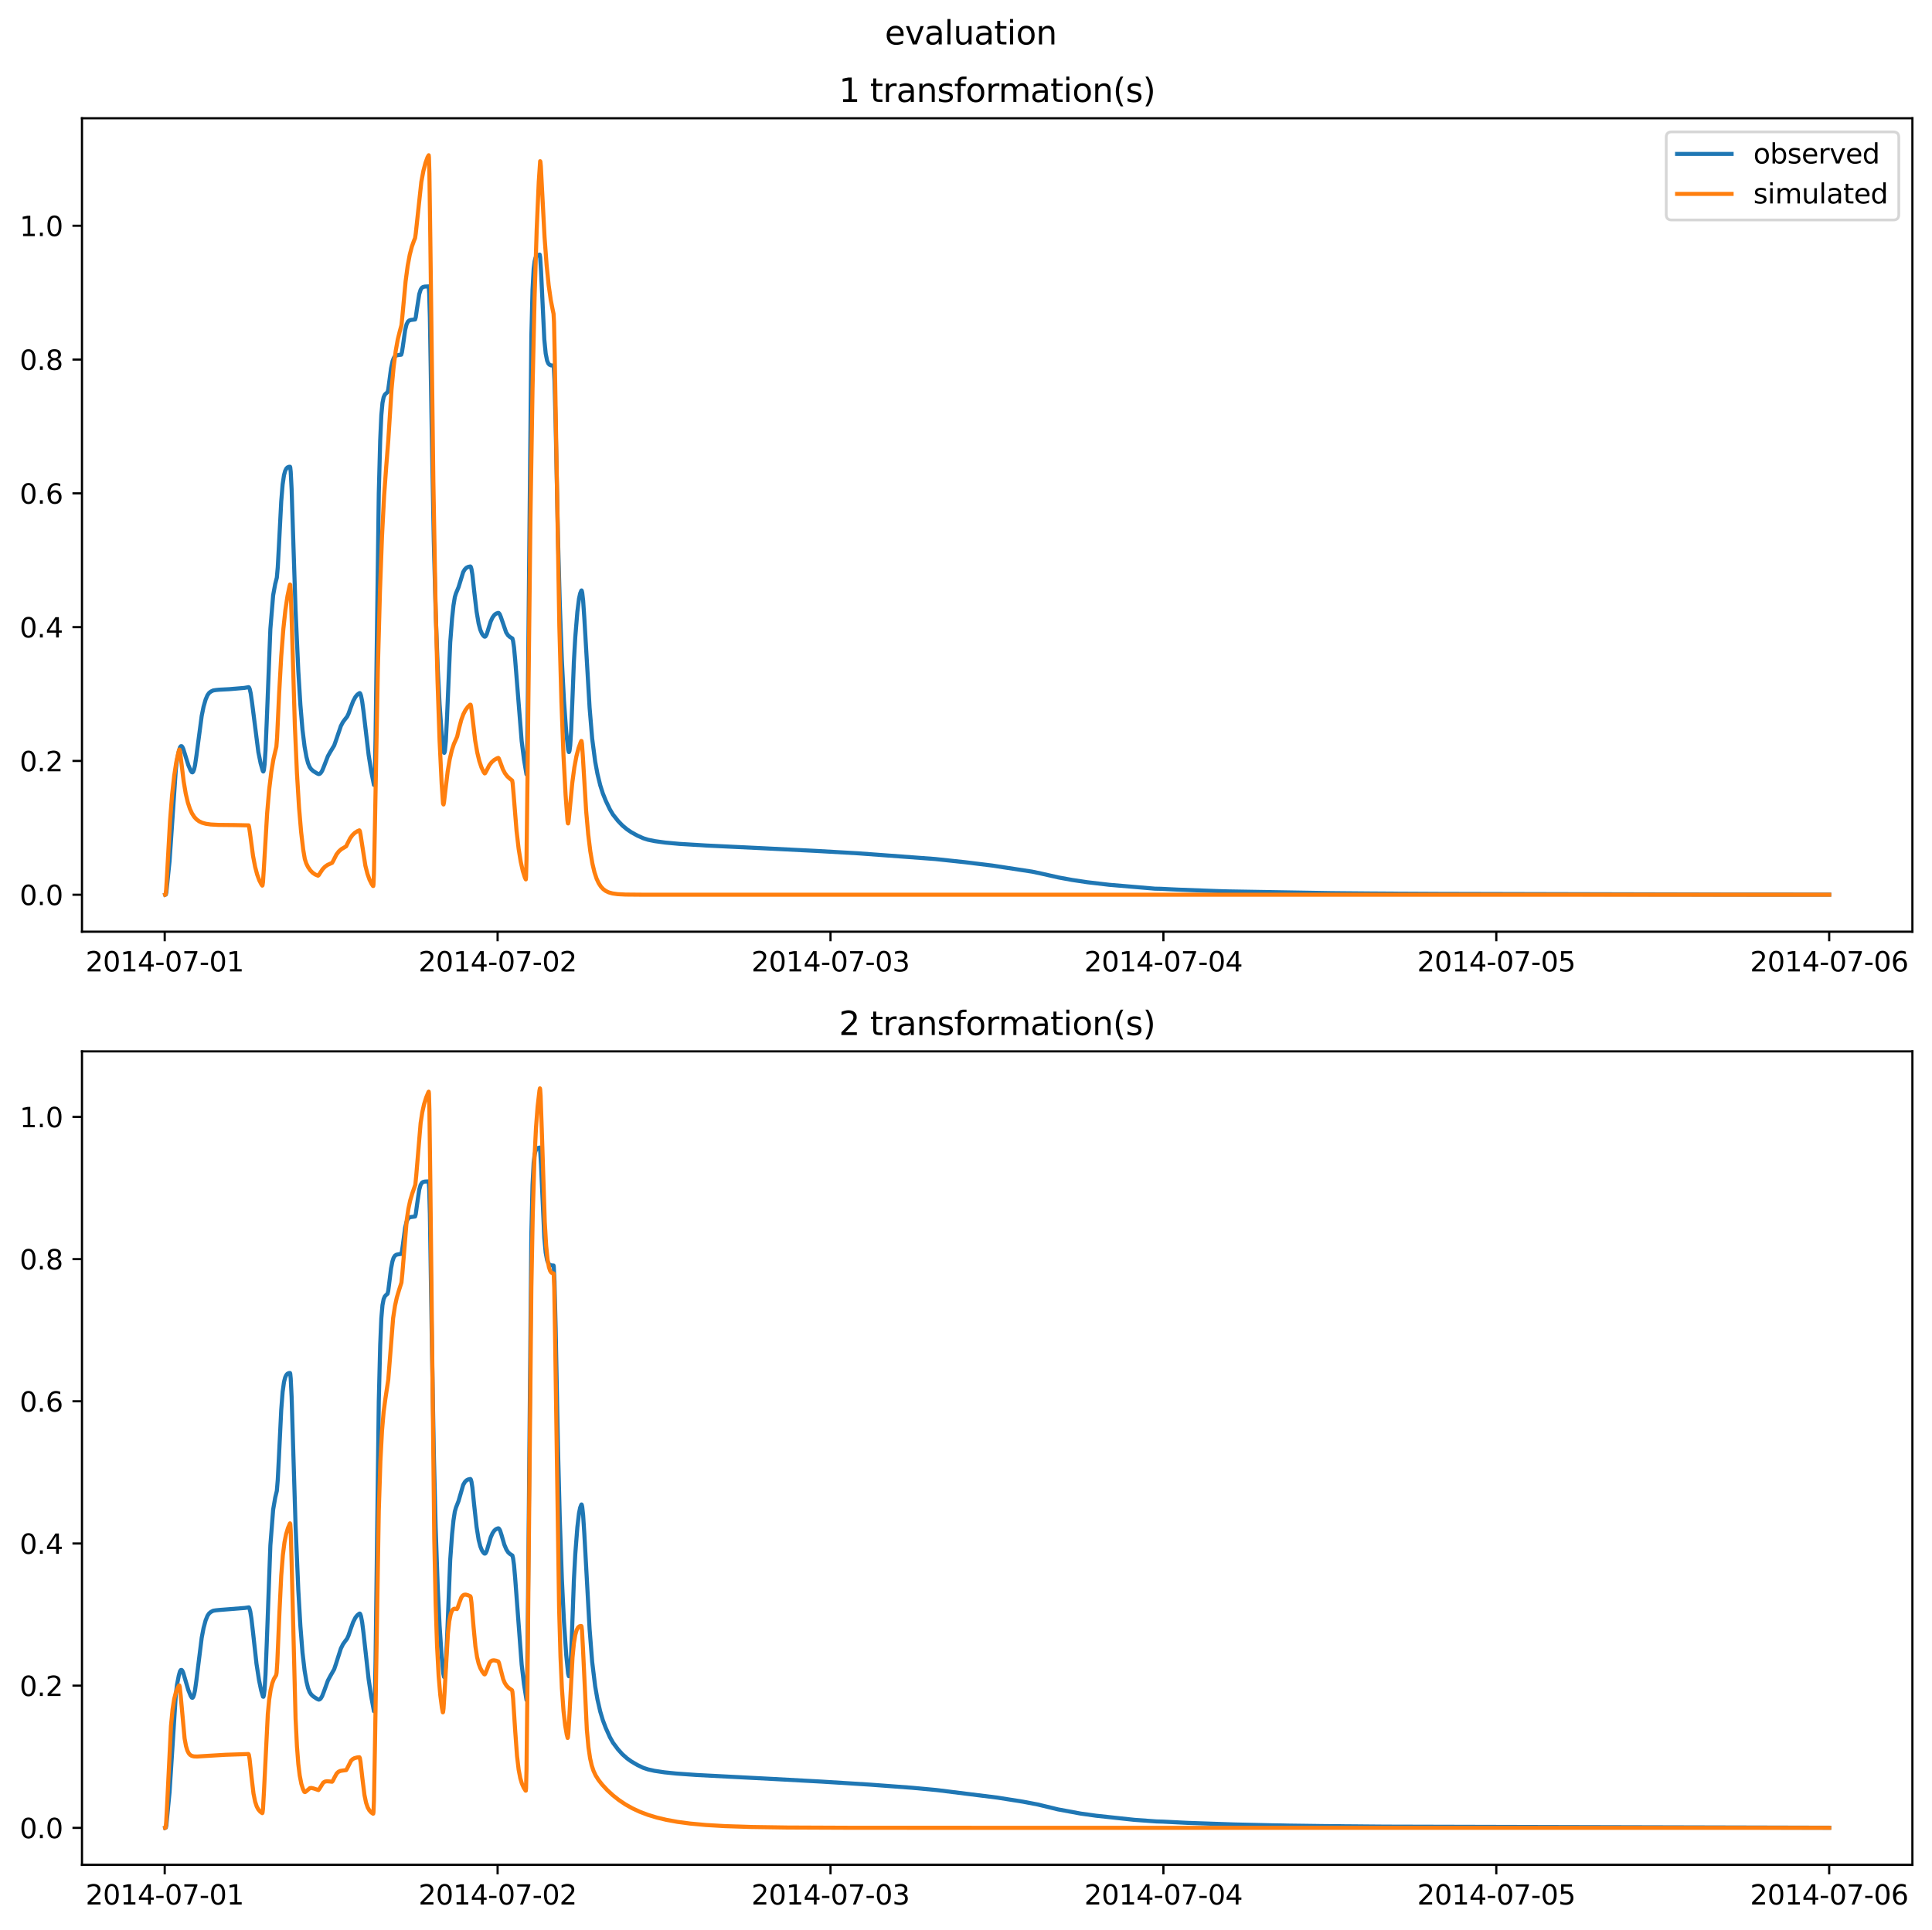 <?xml version="1.0" encoding="utf-8" standalone="no"?>
<!DOCTYPE svg PUBLIC "-//W3C//DTD SVG 1.1//EN"
  "http://www.w3.org/Graphics/SVG/1.1/DTD/svg11.dtd">
<svg xmlns:xlink="http://www.w3.org/1999/xlink" width="709.427pt" height="708.798pt" viewBox="0 0 709.427 708.798" xmlns="http://www.w3.org/2000/svg" version="1.1">
 <defs>
  <style type="text/css">*{stroke-linejoin: round; stroke-linecap: butt}</style>
 </defs>
 <g id="figure_1">
  <g id="patch_1">
   <path d="M 0 708.798 
L 709.427 708.798 
L 709.427 0 
L 0 0 
z
" style="fill: #ffffff"/>
  </g>
  <g id="axes_1">
   <g id="patch_2">
    <path d="M 30.103 342.2 
L 702.227 342.2 
L 702.227 43.44 
L 30.103 43.44 
z
" style="fill: #ffffff"/>
   </g>
   <g id="matplotlib.axis_1">
    <g id="xtick_1">
     <g id="line2d_1">
      <defs>
       <path id="m097676e7eb" d="M 0 0 
L 0 3.5 
" style="stroke: #000000; stroke-width: 0.8"/>
      </defs>
      <g>
       <use xlink:href="#m097676e7eb" x="60.484" y="342.2" style="stroke: #000000; stroke-width: 0.8"/>
      </g>
     </g>
     <g id="text_1">
      <!-- 2014-07-01 -->
      <g transform="translate(31.427 356.798) scale(0.1 -0.1)">
       <defs>
        <path id="DejaVuSans-32" d="M 1228 531 
L 3431 531 
L 3431 0 
L 469 0 
L 469 531 
Q 828 903 1448 1529 
Q 2069 2156 2228 2338 
Q 2531 2678 2651 2914 
Q 2772 3150 2772 3378 
Q 2772 3750 2511 3984 
Q 2250 4219 1831 4219 
Q 1534 4219 1204 4116 
Q 875 4013 500 3803 
L 500 4441 
Q 881 4594 1212 4672 
Q 1544 4750 1819 4750 
Q 2544 4750 2975 4387 
Q 3406 4025 3406 3419 
Q 3406 3131 3298 2873 
Q 3191 2616 2906 2266 
Q 2828 2175 2409 1742 
Q 1991 1309 1228 531 
z
" transform="scale(0.016)"/>
        <path id="DejaVuSans-30" d="M 2034 4250 
Q 1547 4250 1301 3770 
Q 1056 3291 1056 2328 
Q 1056 1369 1301 889 
Q 1547 409 2034 409 
Q 2525 409 2770 889 
Q 3016 1369 3016 2328 
Q 3016 3291 2770 3770 
Q 2525 4250 2034 4250 
z
M 2034 4750 
Q 2819 4750 3233 4129 
Q 3647 3509 3647 2328 
Q 3647 1150 3233 529 
Q 2819 -91 2034 -91 
Q 1250 -91 836 529 
Q 422 1150 422 2328 
Q 422 3509 836 4129 
Q 1250 4750 2034 4750 
z
" transform="scale(0.016)"/>
        <path id="DejaVuSans-31" d="M 794 531 
L 1825 531 
L 1825 4091 
L 703 3866 
L 703 4441 
L 1819 4666 
L 2450 4666 
L 2450 531 
L 3481 531 
L 3481 0 
L 794 0 
L 794 531 
z
" transform="scale(0.016)"/>
        <path id="DejaVuSans-34" d="M 2419 4116 
L 825 1625 
L 2419 1625 
L 2419 4116 
z
M 2253 4666 
L 3047 4666 
L 3047 1625 
L 3713 1625 
L 3713 1100 
L 3047 1100 
L 3047 0 
L 2419 0 
L 2419 1100 
L 313 1100 
L 313 1709 
L 2253 4666 
z
" transform="scale(0.016)"/>
        <path id="DejaVuSans-2d" d="M 313 2009 
L 1997 2009 
L 1997 1497 
L 313 1497 
L 313 2009 
z
" transform="scale(0.016)"/>
        <path id="DejaVuSans-37" d="M 525 4666 
L 3525 4666 
L 3525 4397 
L 1831 0 
L 1172 0 
L 2766 4134 
L 525 4134 
L 525 4666 
z
" transform="scale(0.016)"/>
       </defs>
       <use xlink:href="#DejaVuSans-32"/>
       <use xlink:href="#DejaVuSans-30" x="63.623"/>
       <use xlink:href="#DejaVuSans-31" x="127.246"/>
       <use xlink:href="#DejaVuSans-34" x="190.869"/>
       <use xlink:href="#DejaVuSans-2d" x="254.492"/>
       <use xlink:href="#DejaVuSans-30" x="290.576"/>
       <use xlink:href="#DejaVuSans-37" x="354.199"/>
       <use xlink:href="#DejaVuSans-2d" x="417.822"/>
       <use xlink:href="#DejaVuSans-30" x="453.906"/>
       <use xlink:href="#DejaVuSans-31" x="517.529"/>
      </g>
     </g>
    </g>
    <g id="xtick_2">
     <g id="line2d_2">
      <g>
       <use xlink:href="#m097676e7eb" x="182.723" y="342.2" style="stroke: #000000; stroke-width: 0.8"/>
      </g>
     </g>
     <g id="text_2">
      <!-- 2014-07-02 -->
      <g transform="translate(153.665 356.798) scale(0.1 -0.1)">
       <use xlink:href="#DejaVuSans-32"/>
       <use xlink:href="#DejaVuSans-30" x="63.623"/>
       <use xlink:href="#DejaVuSans-31" x="127.246"/>
       <use xlink:href="#DejaVuSans-34" x="190.869"/>
       <use xlink:href="#DejaVuSans-2d" x="254.492"/>
       <use xlink:href="#DejaVuSans-30" x="290.576"/>
       <use xlink:href="#DejaVuSans-37" x="354.199"/>
       <use xlink:href="#DejaVuSans-2d" x="417.822"/>
       <use xlink:href="#DejaVuSans-30" x="453.906"/>
       <use xlink:href="#DejaVuSans-32" x="517.529"/>
      </g>
     </g>
    </g>
    <g id="xtick_3">
     <g id="line2d_3">
      <g>
       <use xlink:href="#m097676e7eb" x="304.961" y="342.2" style="stroke: #000000; stroke-width: 0.8"/>
      </g>
     </g>
     <g id="text_3">
      <!-- 2014-07-03 -->
      <g transform="translate(275.903 356.798) scale(0.1 -0.1)">
       <defs>
        <path id="DejaVuSans-33" d="M 2597 2516 
Q 3050 2419 3304 2112 
Q 3559 1806 3559 1356 
Q 3559 666 3084 287 
Q 2609 -91 1734 -91 
Q 1441 -91 1130 -33 
Q 819 25 488 141 
L 488 750 
Q 750 597 1062 519 
Q 1375 441 1716 441 
Q 2309 441 2620 675 
Q 2931 909 2931 1356 
Q 2931 1769 2642 2001 
Q 2353 2234 1838 2234 
L 1294 2234 
L 1294 2753 
L 1863 2753 
Q 2328 2753 2575 2939 
Q 2822 3125 2822 3475 
Q 2822 3834 2567 4026 
Q 2313 4219 1838 4219 
Q 1578 4219 1281 4162 
Q 984 4106 628 3988 
L 628 4550 
Q 988 4650 1302 4700 
Q 1616 4750 1894 4750 
Q 2613 4750 3031 4423 
Q 3450 4097 3450 3541 
Q 3450 3153 3228 2886 
Q 3006 2619 2597 2516 
z
" transform="scale(0.016)"/>
       </defs>
       <use xlink:href="#DejaVuSans-32"/>
       <use xlink:href="#DejaVuSans-30" x="63.623"/>
       <use xlink:href="#DejaVuSans-31" x="127.246"/>
       <use xlink:href="#DejaVuSans-34" x="190.869"/>
       <use xlink:href="#DejaVuSans-2d" x="254.492"/>
       <use xlink:href="#DejaVuSans-30" x="290.576"/>
       <use xlink:href="#DejaVuSans-37" x="354.199"/>
       <use xlink:href="#DejaVuSans-2d" x="417.822"/>
       <use xlink:href="#DejaVuSans-30" x="453.906"/>
       <use xlink:href="#DejaVuSans-33" x="517.529"/>
      </g>
     </g>
    </g>
    <g id="xtick_4">
     <g id="line2d_4">
      <g>
       <use xlink:href="#m097676e7eb" x="427.199" y="342.2" style="stroke: #000000; stroke-width: 0.8"/>
      </g>
     </g>
     <g id="text_4">
      <!-- 2014-07-04 -->
      <g transform="translate(398.141 356.798) scale(0.1 -0.1)">
       <use xlink:href="#DejaVuSans-32"/>
       <use xlink:href="#DejaVuSans-30" x="63.623"/>
       <use xlink:href="#DejaVuSans-31" x="127.246"/>
       <use xlink:href="#DejaVuSans-34" x="190.869"/>
       <use xlink:href="#DejaVuSans-2d" x="254.492"/>
       <use xlink:href="#DejaVuSans-30" x="290.576"/>
       <use xlink:href="#DejaVuSans-37" x="354.199"/>
       <use xlink:href="#DejaVuSans-2d" x="417.822"/>
       <use xlink:href="#DejaVuSans-30" x="453.906"/>
       <use xlink:href="#DejaVuSans-34" x="517.529"/>
      </g>
     </g>
    </g>
    <g id="xtick_5">
     <g id="line2d_5">
      <g>
       <use xlink:href="#m097676e7eb" x="549.437" y="342.2" style="stroke: #000000; stroke-width: 0.8"/>
      </g>
     </g>
     <g id="text_5">
      <!-- 2014-07-05 -->
      <g transform="translate(520.38 356.798) scale(0.1 -0.1)">
       <defs>
        <path id="DejaVuSans-35" d="M 691 4666 
L 3169 4666 
L 3169 4134 
L 1269 4134 
L 1269 2991 
Q 1406 3038 1543 3061 
Q 1681 3084 1819 3084 
Q 2600 3084 3056 2656 
Q 3513 2228 3513 1497 
Q 3513 744 3044 326 
Q 2575 -91 1722 -91 
Q 1428 -91 1123 -41 
Q 819 9 494 109 
L 494 744 
Q 775 591 1075 516 
Q 1375 441 1709 441 
Q 2250 441 2565 725 
Q 2881 1009 2881 1497 
Q 2881 1984 2565 2268 
Q 2250 2553 1709 2553 
Q 1456 2553 1204 2497 
Q 953 2441 691 2322 
L 691 4666 
z
" transform="scale(0.016)"/>
       </defs>
       <use xlink:href="#DejaVuSans-32"/>
       <use xlink:href="#DejaVuSans-30" x="63.623"/>
       <use xlink:href="#DejaVuSans-31" x="127.246"/>
       <use xlink:href="#DejaVuSans-34" x="190.869"/>
       <use xlink:href="#DejaVuSans-2d" x="254.492"/>
       <use xlink:href="#DejaVuSans-30" x="290.576"/>
       <use xlink:href="#DejaVuSans-37" x="354.199"/>
       <use xlink:href="#DejaVuSans-2d" x="417.822"/>
       <use xlink:href="#DejaVuSans-30" x="453.906"/>
       <use xlink:href="#DejaVuSans-35" x="517.529"/>
      </g>
     </g>
    </g>
    <g id="xtick_6">
     <g id="line2d_6">
      <g>
       <use xlink:href="#m097676e7eb" x="671.676" y="342.2" style="stroke: #000000; stroke-width: 0.8"/>
      </g>
     </g>
     <g id="text_6">
      <!-- 2014-07-06 -->
      <g transform="translate(642.618 356.798) scale(0.1 -0.1)">
       <defs>
        <path id="DejaVuSans-36" d="M 2113 2584 
Q 1688 2584 1439 2293 
Q 1191 2003 1191 1497 
Q 1191 994 1439 701 
Q 1688 409 2113 409 
Q 2538 409 2786 701 
Q 3034 994 3034 1497 
Q 3034 2003 2786 2293 
Q 2538 2584 2113 2584 
z
M 3366 4563 
L 3366 3988 
Q 3128 4100 2886 4159 
Q 2644 4219 2406 4219 
Q 1781 4219 1451 3797 
Q 1122 3375 1075 2522 
Q 1259 2794 1537 2939 
Q 1816 3084 2150 3084 
Q 2853 3084 3261 2657 
Q 3669 2231 3669 1497 
Q 3669 778 3244 343 
Q 2819 -91 2113 -91 
Q 1303 -91 875 529 
Q 447 1150 447 2328 
Q 447 3434 972 4092 
Q 1497 4750 2381 4750 
Q 2619 4750 2861 4703 
Q 3103 4656 3366 4563 
z
" transform="scale(0.016)"/>
       </defs>
       <use xlink:href="#DejaVuSans-32"/>
       <use xlink:href="#DejaVuSans-30" x="63.623"/>
       <use xlink:href="#DejaVuSans-31" x="127.246"/>
       <use xlink:href="#DejaVuSans-34" x="190.869"/>
       <use xlink:href="#DejaVuSans-2d" x="254.492"/>
       <use xlink:href="#DejaVuSans-30" x="290.576"/>
       <use xlink:href="#DejaVuSans-37" x="354.199"/>
       <use xlink:href="#DejaVuSans-2d" x="417.822"/>
       <use xlink:href="#DejaVuSans-30" x="453.906"/>
       <use xlink:href="#DejaVuSans-36" x="517.529"/>
      </g>
     </g>
    </g>
   </g>
   <g id="matplotlib.axis_2">
    <g id="ytick_1">
     <g id="line2d_7">
      <defs>
       <path id="m9ec9a2ca42" d="M 0 0 
L -3.5 0 
" style="stroke: #000000; stroke-width: 0.8"/>
      </defs>
      <g>
       <use xlink:href="#m9ec9a2ca42" x="30.103" y="328.62" style="stroke: #000000; stroke-width: 0.8"/>
      </g>
     </g>
     <g id="text_7">
      <!-- 0.0 -->
      <g transform="translate(7.2 332.419) scale(0.1 -0.1)">
       <defs>
        <path id="DejaVuSans-2e" d="M 684 794 
L 1344 794 
L 1344 0 
L 684 0 
L 684 794 
z
" transform="scale(0.016)"/>
       </defs>
       <use xlink:href="#DejaVuSans-30"/>
       <use xlink:href="#DejaVuSans-2e" x="63.623"/>
       <use xlink:href="#DejaVuSans-30" x="95.41"/>
      </g>
     </g>
    </g>
    <g id="ytick_2">
     <g id="line2d_8">
      <g>
       <use xlink:href="#m9ec9a2ca42" x="30.103" y="279.479" style="stroke: #000000; stroke-width: 0.8"/>
      </g>
     </g>
     <g id="text_8">
      <!-- 0.2 -->
      <g transform="translate(7.2 283.278) scale(0.1 -0.1)">
       <use xlink:href="#DejaVuSans-30"/>
       <use xlink:href="#DejaVuSans-2e" x="63.623"/>
       <use xlink:href="#DejaVuSans-32" x="95.41"/>
      </g>
     </g>
    </g>
    <g id="ytick_3">
     <g id="line2d_9">
      <g>
       <use xlink:href="#m9ec9a2ca42" x="30.103" y="230.338" style="stroke: #000000; stroke-width: 0.8"/>
      </g>
     </g>
     <g id="text_9">
      <!-- 0.4 -->
      <g transform="translate(7.2 234.137) scale(0.1 -0.1)">
       <use xlink:href="#DejaVuSans-30"/>
       <use xlink:href="#DejaVuSans-2e" x="63.623"/>
       <use xlink:href="#DejaVuSans-34" x="95.41"/>
      </g>
     </g>
    </g>
    <g id="ytick_4">
     <g id="line2d_10">
      <g>
       <use xlink:href="#m9ec9a2ca42" x="30.103" y="181.197" style="stroke: #000000; stroke-width: 0.8"/>
      </g>
     </g>
     <g id="text_10">
      <!-- 0.6 -->
      <g transform="translate(7.2 184.996) scale(0.1 -0.1)">
       <use xlink:href="#DejaVuSans-30"/>
       <use xlink:href="#DejaVuSans-2e" x="63.623"/>
       <use xlink:href="#DejaVuSans-36" x="95.41"/>
      </g>
     </g>
    </g>
    <g id="ytick_5">
     <g id="line2d_11">
      <g>
       <use xlink:href="#m9ec9a2ca42" x="30.103" y="132.056" style="stroke: #000000; stroke-width: 0.8"/>
      </g>
     </g>
     <g id="text_11">
      <!-- 0.8 -->
      <g transform="translate(7.2 135.855) scale(0.1 -0.1)">
       <defs>
        <path id="DejaVuSans-38" d="M 2034 2216 
Q 1584 2216 1326 1975 
Q 1069 1734 1069 1313 
Q 1069 891 1326 650 
Q 1584 409 2034 409 
Q 2484 409 2743 651 
Q 3003 894 3003 1313 
Q 3003 1734 2745 1975 
Q 2488 2216 2034 2216 
z
M 1403 2484 
Q 997 2584 770 2862 
Q 544 3141 544 3541 
Q 544 4100 942 4425 
Q 1341 4750 2034 4750 
Q 2731 4750 3128 4425 
Q 3525 4100 3525 3541 
Q 3525 3141 3298 2862 
Q 3072 2584 2669 2484 
Q 3125 2378 3379 2068 
Q 3634 1759 3634 1313 
Q 3634 634 3220 271 
Q 2806 -91 2034 -91 
Q 1263 -91 848 271 
Q 434 634 434 1313 
Q 434 1759 690 2068 
Q 947 2378 1403 2484 
z
M 1172 3481 
Q 1172 3119 1398 2916 
Q 1625 2713 2034 2713 
Q 2441 2713 2670 2916 
Q 2900 3119 2900 3481 
Q 2900 3844 2670 4047 
Q 2441 4250 2034 4250 
Q 1625 4250 1398 4047 
Q 1172 3844 1172 3481 
z
" transform="scale(0.016)"/>
       </defs>
       <use xlink:href="#DejaVuSans-30"/>
       <use xlink:href="#DejaVuSans-2e" x="63.623"/>
       <use xlink:href="#DejaVuSans-38" x="95.41"/>
      </g>
     </g>
    </g>
    <g id="ytick_6">
     <g id="line2d_12">
      <g>
       <use xlink:href="#m9ec9a2ca42" x="30.103" y="82.915" style="stroke: #000000; stroke-width: 0.8"/>
      </g>
     </g>
     <g id="text_12">
      <!-- 1.0 -->
      <g transform="translate(7.2 86.714) scale(0.1 -0.1)">
       <use xlink:href="#DejaVuSans-31"/>
       <use xlink:href="#DejaVuSans-2e" x="63.623"/>
       <use xlink:href="#DejaVuSans-30" x="95.41"/>
      </g>
     </g>
    </g>
   </g>
   <g id="line2d_13">
    <path d="M 60.654 328.62 
L 60.909 328.528 
L 61.079 327.77 
L 62.267 316.234 
L 64.559 282.656 
L 64.983 279.206 
L 65.663 275.953 
L 66.087 274.514 
L 66.427 274.062 
L 66.681 274.049 
L 66.936 274.294 
L 67.275 274.997 
L 67.87 276.893 
L 69.143 280.98 
L 69.992 282.968 
L 70.416 283.608 
L 70.671 283.678 
L 70.926 283.437 
L 71.265 282.576 
L 71.605 281.096 
L 72.114 277.651 
L 74.066 262.914 
L 74.746 259.568 
L 75.51 256.902 
L 76.189 255.334 
L 76.783 254.507 
L 77.462 253.984 
L 78.311 253.586 
L 79.329 253.428 
L 80.433 253.32 
L 84.168 253.126 
L 89.686 252.663 
L 91.299 252.385 
L 91.468 252.518 
L 91.723 253.156 
L 92.063 254.665 
L 92.572 258.194 
L 94.864 276.228 
L 95.713 280.402 
L 96.477 283.095 
L 96.647 283.358 
L 96.731 283.317 
L 96.901 282.793 
L 97.156 280.741 
L 97.495 275.597 
L 97.92 265.65 
L 99.278 231.004 
L 100.297 218.637 
L 101.061 214.469 
L 101.655 212.151 
L 101.994 208.299 
L 102.419 200.574 
L 103.268 184.158 
L 103.777 177.962 
L 104.286 174.516 
L 104.711 172.975 
L 105.135 172.119 
L 105.56 171.672 
L 106.069 171.451 
L 106.494 171.426 
L 106.578 171.685 
L 106.748 173.286 
L 107.088 179.793 
L 107.597 195.648 
L 108.531 224.16 
L 109.549 246.621 
L 110.313 259.007 
L 111.077 268.076 
L 111.841 274.209 
L 112.521 278.005 
L 113.115 280.284 
L 113.709 281.718 
L 114.303 282.556 
L 115.067 283.221 
L 116.425 284.06 
L 117.02 284.305 
L 117.359 284.234 
L 117.784 283.882 
L 118.293 283.096 
L 118.887 281.659 
L 120.415 277.7 
L 121.264 276.194 
L 122.707 273.817 
L 123.386 271.904 
L 125.169 266.64 
L 125.933 265.194 
L 126.697 264.168 
L 127.461 263.214 
L 127.97 262.148 
L 128.734 259.987 
L 129.668 257.541 
L 130.517 255.96 
L 131.196 255.143 
L 131.96 254.582 
L 132.13 254.562 
L 132.299 254.773 
L 132.554 255.494 
L 132.978 257.527 
L 133.488 261.348 
L 135.355 277.225 
L 136.289 283.133 
L 137.308 288.298 
L 137.393 288.273 
L 137.478 287.686 
L 137.647 283.984 
L 137.902 271.105 
L 138.411 232.696 
L 139.09 181.215 
L 139.6 161.813 
L 140.024 152.507 
L 140.449 147.966 
L 140.873 145.896 
L 141.297 144.963 
L 141.722 144.526 
L 142.316 144.032 
L 142.571 142.969 
L 142.91 140.456 
L 143.589 135.297 
L 144.184 132.544 
L 144.608 131.459 
L 145.033 130.87 
L 145.542 130.554 
L 146.306 130.396 
L 147.325 130.274 
L 147.579 129.437 
L 147.919 127.26 
L 148.768 121.229 
L 149.277 119.169 
L 149.786 118.132 
L 150.296 117.693 
L 150.975 117.498 
L 152.418 117.337 
L 152.672 116.509 
L 153.097 113.505 
L 153.946 108.033 
L 154.455 106.406 
L 154.88 105.741 
L 155.304 105.433 
L 155.983 105.262 
L 157.426 105.19 
L 157.596 107.763 
L 157.851 116.534 
L 158.53 158.206 
L 159.294 198.879 
L 159.973 224.752 
L 160.737 245.593 
L 161.416 258.656 
L 162.18 269.485 
L 162.774 275.303 
L 163.029 276.441 
L 163.114 276.514 
L 163.199 276.428 
L 163.368 275.766 
L 163.708 272.199 
L 164.132 263.728 
L 165.321 235.969 
L 166 227.152 
L 166.509 222.394 
L 167.018 219.288 
L 167.443 217.909 
L 168.377 215.664 
L 170.074 210.129 
L 170.669 209.134 
L 171.263 208.544 
L 171.942 208.205 
L 172.706 208.047 
L 172.876 208.204 
L 173.13 209.048 
L 173.47 211.088 
L 174.064 216.605 
L 174.998 224.609 
L 175.762 229.076 
L 176.356 231.298 
L 176.95 232.706 
L 177.46 233.443 
L 177.884 233.832 
L 178.139 233.827 
L 178.393 233.582 
L 178.733 232.906 
L 179.242 231.269 
L 180.176 228.261 
L 180.855 226.797 
L 181.534 225.866 
L 182.128 225.393 
L 182.892 225.1 
L 183.147 225.153 
L 183.487 225.575 
L 183.911 226.606 
L 185.864 232.296 
L 186.543 233.329 
L 187.222 233.939 
L 188.155 234.499 
L 188.41 235.492 
L 188.75 237.843 
L 189.174 242.391 
L 191.551 272.138 
L 192.4 278.924 
L 193.334 284.436 
L 193.419 283.768 
L 193.503 281.564 
L 193.843 254.695 
L 195.116 123.358 
L 195.541 106.451 
L 195.965 98.68 
L 196.305 95.963 
L 196.644 94.693 
L 196.984 94.095 
L 197.578 93.659 
L 198.172 93.506 
L 198.342 94.458 
L 198.682 99.793 
L 199.87 124.677 
L 200.379 129.837 
L 200.889 132.427 
L 201.313 133.453 
L 201.738 133.939 
L 202.332 134.204 
L 203.181 134.286 
L 203.265 134.277 
L 203.35 134.701 
L 203.605 139.725 
L 204.029 155.795 
L 204.878 196.901 
L 205.557 221.902 
L 206.321 242.675 
L 207.085 257.359 
L 207.934 269.035 
L 208.613 275.303 
L 208.868 276.215 
L 208.953 276.21 
L 209.123 275.761 
L 209.377 273.824 
L 209.717 268.568 
L 210.226 256.155 
L 210.736 242.906 
L 211.245 233.968 
L 212.009 224.704 
L 212.603 219.92 
L 213.028 217.98 
L 213.452 216.921 
L 213.537 216.855 
L 213.622 216.961 
L 213.792 217.682 
L 214.131 220.622 
L 214.556 226.864 
L 216.508 260.022 
L 217.442 271.232 
L 218.545 279.708 
L 219.394 284.269 
L 220.413 288.442 
L 221.347 291.372 
L 222.45 294.132 
L 223.978 297.324 
L 225.082 299.178 
L 226.949 301.527 
L 228.562 303.203 
L 230.26 304.62 
L 231.788 305.653 
L 234.08 306.92 
L 236.202 307.873 
L 237.985 308.433 
L 240.446 308.937 
L 244.181 309.456 
L 249.529 309.947 
L 259.376 310.547 
L 279.41 311.511 
L 299.613 312.525 
L 315.232 313.419 
L 343.415 315.506 
L 354.366 316.677 
L 364.297 317.899 
L 378.983 320.138 
L 382.294 320.836 
L 388.66 322.274 
L 393.669 323.192 
L 399.271 324.032 
L 407.335 324.975 
L 424.143 326.4 
L 426.096 326.435 
L 429.746 326.616 
L 432.887 326.76 
L 446.469 327.262 
L 447.657 327.301 
L 451.138 327.4 
L 488.403 328.024 
L 491.204 328.054 
L 501.391 328.142 
L 502.749 328.154 
L 511.832 328.213 
L 512.766 328.229 
L 529.319 328.313 
L 531.102 328.315 
L 631.609 328.552 
L 634.155 328.561 
L 648.332 328.57 
L 671.676 328.574 
L 671.676 328.574 
" clip-path="url(#p93cbae774a)" style="fill: none; stroke: #1f77b4; stroke-width: 1.5; stroke-linecap: square"/>
   </g>
   <g id="line2d_14">
    <path d="M 60.654 328.62 
L 60.739 328.594 
L 60.824 328.382 
L 60.994 327.004 
L 61.333 321.374 
L 62.437 301.476 
L 63.201 291.87 
L 63.965 284.956 
L 64.729 279.982 
L 65.493 276.403 
L 65.832 275.299 
L 65.917 275.321 
L 66.087 275.942 
L 66.511 279.34 
L 67.445 287.019 
L 68.209 291.512 
L 68.973 294.746 
L 69.737 297.072 
L 70.501 298.746 
L 71.35 300.061 
L 72.199 300.974 
L 73.133 301.658 
L 74.236 302.181 
L 75.594 302.561 
L 77.377 302.817 
L 80.178 302.972 
L 86.29 303.034 
L 91.299 303.142 
L 91.468 303.717 
L 91.808 306.062 
L 92.912 314.351 
L 93.676 318.353 
L 94.439 321.233 
L 95.203 323.306 
L 95.967 324.797 
L 96.307 325.275 
L 96.392 325.186 
L 96.562 324.033 
L 96.901 318.807 
L 98.09 298.709 
L 98.854 289.878 
L 99.618 283.523 
L 100.382 278.95 
L 101.146 275.661 
L 101.485 274.262 
L 101.74 270.99 
L 102.504 254.683 
L 103.268 241.04 
L 104.032 231.164 
L 104.796 224.056 
L 105.56 218.943 
L 106.324 215.263 
L 106.494 214.683 
L 106.578 214.784 
L 106.748 216.943 
L 107.088 227.131 
L 108.276 266.656 
L 109.04 284.036 
L 109.804 296.544 
L 110.568 305.543 
L 111.332 312.017 
L 111.926 315.492 
L 112.436 317.069 
L 113.115 318.464 
L 113.964 319.695 
L 114.813 320.549 
L 115.746 321.189 
L 116.765 321.623 
L 117.02 321.458 
L 117.529 320.649 
L 118.463 319.242 
L 119.312 318.353 
L 120.245 317.687 
L 121.349 317.177 
L 121.943 316.911 
L 122.283 316.336 
L 123.556 313.826 
L 124.405 312.716 
L 125.339 311.883 
L 126.357 311.285 
L 127.121 310.818 
L 127.631 309.765 
L 128.564 307.905 
L 129.413 306.728 
L 130.262 305.911 
L 131.281 305.254 
L 131.96 304.969 
L 132.13 305.199 
L 132.384 306.452 
L 134.167 317.964 
L 134.931 320.954 
L 135.695 323.104 
L 136.459 324.652 
L 136.968 325.417 
L 137.053 325.421 
L 137.138 324.908 
L 137.308 320.984 
L 137.647 304.473 
L 138.751 245.69 
L 139.515 217.293 
L 140.279 196.853 
L 141.043 182.147 
L 141.807 171.567 
L 142.571 161.893 
L 143.759 143.192 
L 144.523 134.932 
L 145.287 128.986 
L 146.051 124.708 
L 146.815 121.63 
L 147.409 119.459 
L 147.749 116.195 
L 148.937 103.325 
L 149.701 97.635 
L 150.465 93.541 
L 151.229 90.595 
L 151.993 88.475 
L 152.418 87.442 
L 152.672 85.714 
L 154.71 66.808 
L 155.474 62.75 
L 156.238 59.83 
L 157.002 57.729 
L 157.426 57.02 
L 157.511 57.794 
L 157.681 63.688 
L 158.02 88.47 
L 159.124 176.68 
L 159.888 219.292 
L 160.652 249.963 
L 161.416 272.031 
L 162.18 287.907 
L 162.689 295.156 
L 162.859 295.472 
L 163.029 294.742 
L 163.453 291.107 
L 164.387 283.329 
L 165.151 278.813 
L 165.915 275.562 
L 166.679 273.223 
L 167.443 271.54 
L 167.867 270.548 
L 168.546 267.575 
L 169.395 264.355 
L 170.159 262.29 
L 170.923 260.804 
L 171.772 259.636 
L 172.621 258.829 
L 172.791 258.822 
L 172.961 259.39 
L 173.3 261.989 
L 174.489 272.002 
L 175.253 276.402 
L 176.017 279.569 
L 176.781 281.847 
L 177.545 283.487 
L 177.969 284.06 
L 178.139 283.975 
L 178.478 283.391 
L 179.667 281.078 
L 180.516 279.969 
L 181.449 279.137 
L 182.468 278.54 
L 182.977 278.369 
L 183.147 278.537 
L 183.487 279.365 
L 184.675 282.606 
L 185.439 284.032 
L 186.288 285.153 
L 187.222 285.993 
L 188.071 286.68 
L 188.24 287.681 
L 188.58 291.583 
L 189.683 305.203 
L 190.447 311.771 
L 191.211 316.498 
L 191.975 319.899 
L 192.739 322.346 
L 193.079 322.987 
L 193.164 322.143 
L 193.334 315.624 
L 193.673 288.141 
L 194.777 190.258 
L 195.541 142.971 
L 196.305 108.933 
L 197.069 84.444 
L 197.833 66.826 
L 198.342 59.214 
L 198.427 59.331 
L 198.597 61.024 
L 199.021 69.25 
L 199.955 87.047 
L 200.719 97.402 
L 201.483 104.856 
L 202.247 110.218 
L 203.011 114.077 
L 203.265 115.246 
L 203.435 118.315 
L 203.69 130.334 
L 205.388 229.992 
L 206.152 257.661 
L 206.916 277.568 
L 207.68 291.891 
L 208.359 301.168 
L 208.529 302.369 
L 208.613 302.432 
L 208.783 301.669 
L 209.208 297.289 
L 210.141 287.528 
L 210.905 281.834 
L 211.669 277.736 
L 212.433 274.787 
L 213.197 272.666 
L 213.452 272.142 
L 213.537 272.175 
L 213.707 273.221 
L 214.046 278.255 
L 215.235 297.866 
L 215.999 306.492 
L 216.763 312.7 
L 217.527 317.166 
L 218.291 320.38 
L 219.055 322.691 
L 219.819 324.355 
L 220.667 325.662 
L 221.516 326.568 
L 222.45 327.248 
L 223.554 327.767 
L 224.912 328.145 
L 226.779 328.408 
L 229.666 328.559 
L 236.117 328.616 
L 307.592 328.62 
L 671.676 328.62 
L 671.676 328.62 
" clip-path="url(#p93cbae774a)" style="fill: none; stroke: #ff7f0e; stroke-width: 1.5; stroke-linecap: square"/>
   </g>
   <g id="patch_3">
    <path d="M 30.103 342.2 
L 30.103 43.44 
" style="fill: none; stroke: #000000; stroke-width: 0.8; stroke-linejoin: miter; stroke-linecap: square"/>
   </g>
   <g id="patch_4">
    <path d="M 702.227 342.2 
L 702.227 43.44 
" style="fill: none; stroke: #000000; stroke-width: 0.8; stroke-linejoin: miter; stroke-linecap: square"/>
   </g>
   <g id="patch_5">
    <path d="M 30.103 342.2 
L 702.227 342.2 
" style="fill: none; stroke: #000000; stroke-width: 0.8; stroke-linejoin: miter; stroke-linecap: square"/>
   </g>
   <g id="patch_6">
    <path d="M 30.103 43.44 
L 702.227 43.44 
" style="fill: none; stroke: #000000; stroke-width: 0.8; stroke-linejoin: miter; stroke-linecap: square"/>
   </g>
   <g id="text_13">
    <!-- 1 transformation(s) -->
    <g transform="translate(308.05 37.44) scale(0.12 -0.12)">
     <defs>
      <path id="DejaVuSans-20" transform="scale(0.016)"/>
      <path id="DejaVuSans-74" d="M 1172 4494 
L 1172 3500 
L 2356 3500 
L 2356 3053 
L 1172 3053 
L 1172 1153 
Q 1172 725 1289 603 
Q 1406 481 1766 481 
L 2356 481 
L 2356 0 
L 1766 0 
Q 1100 0 847 248 
Q 594 497 594 1153 
L 594 3053 
L 172 3053 
L 172 3500 
L 594 3500 
L 594 4494 
L 1172 4494 
z
" transform="scale(0.016)"/>
      <path id="DejaVuSans-72" d="M 2631 2963 
Q 2534 3019 2420 3045 
Q 2306 3072 2169 3072 
Q 1681 3072 1420 2755 
Q 1159 2438 1159 1844 
L 1159 0 
L 581 0 
L 581 3500 
L 1159 3500 
L 1159 2956 
Q 1341 3275 1631 3429 
Q 1922 3584 2338 3584 
Q 2397 3584 2469 3576 
Q 2541 3569 2628 3553 
L 2631 2963 
z
" transform="scale(0.016)"/>
      <path id="DejaVuSans-61" d="M 2194 1759 
Q 1497 1759 1228 1600 
Q 959 1441 959 1056 
Q 959 750 1161 570 
Q 1363 391 1709 391 
Q 2188 391 2477 730 
Q 2766 1069 2766 1631 
L 2766 1759 
L 2194 1759 
z
M 3341 1997 
L 3341 0 
L 2766 0 
L 2766 531 
Q 2569 213 2275 61 
Q 1981 -91 1556 -91 
Q 1019 -91 701 211 
Q 384 513 384 1019 
Q 384 1609 779 1909 
Q 1175 2209 1959 2209 
L 2766 2209 
L 2766 2266 
Q 2766 2663 2505 2880 
Q 2244 3097 1772 3097 
Q 1472 3097 1187 3025 
Q 903 2953 641 2809 
L 641 3341 
Q 956 3463 1253 3523 
Q 1550 3584 1831 3584 
Q 2591 3584 2966 3190 
Q 3341 2797 3341 1997 
z
" transform="scale(0.016)"/>
      <path id="DejaVuSans-6e" d="M 3513 2113 
L 3513 0 
L 2938 0 
L 2938 2094 
Q 2938 2591 2744 2837 
Q 2550 3084 2163 3084 
Q 1697 3084 1428 2787 
Q 1159 2491 1159 1978 
L 1159 0 
L 581 0 
L 581 3500 
L 1159 3500 
L 1159 2956 
Q 1366 3272 1645 3428 
Q 1925 3584 2291 3584 
Q 2894 3584 3203 3211 
Q 3513 2838 3513 2113 
z
" transform="scale(0.016)"/>
      <path id="DejaVuSans-73" d="M 2834 3397 
L 2834 2853 
Q 2591 2978 2328 3040 
Q 2066 3103 1784 3103 
Q 1356 3103 1142 2972 
Q 928 2841 928 2578 
Q 928 2378 1081 2264 
Q 1234 2150 1697 2047 
L 1894 2003 
Q 2506 1872 2764 1633 
Q 3022 1394 3022 966 
Q 3022 478 2636 193 
Q 2250 -91 1575 -91 
Q 1294 -91 989 -36 
Q 684 19 347 128 
L 347 722 
Q 666 556 975 473 
Q 1284 391 1588 391 
Q 1994 391 2212 530 
Q 2431 669 2431 922 
Q 2431 1156 2273 1281 
Q 2116 1406 1581 1522 
L 1381 1569 
Q 847 1681 609 1914 
Q 372 2147 372 2553 
Q 372 3047 722 3315 
Q 1072 3584 1716 3584 
Q 2034 3584 2315 3537 
Q 2597 3491 2834 3397 
z
" transform="scale(0.016)"/>
      <path id="DejaVuSans-66" d="M 2375 4863 
L 2375 4384 
L 1825 4384 
Q 1516 4384 1395 4259 
Q 1275 4134 1275 3809 
L 1275 3500 
L 2222 3500 
L 2222 3053 
L 1275 3053 
L 1275 0 
L 697 0 
L 697 3053 
L 147 3053 
L 147 3500 
L 697 3500 
L 697 3744 
Q 697 4328 969 4595 
Q 1241 4863 1831 4863 
L 2375 4863 
z
" transform="scale(0.016)"/>
      <path id="DejaVuSans-6f" d="M 1959 3097 
Q 1497 3097 1228 2736 
Q 959 2375 959 1747 
Q 959 1119 1226 758 
Q 1494 397 1959 397 
Q 2419 397 2687 759 
Q 2956 1122 2956 1747 
Q 2956 2369 2687 2733 
Q 2419 3097 1959 3097 
z
M 1959 3584 
Q 2709 3584 3137 3096 
Q 3566 2609 3566 1747 
Q 3566 888 3137 398 
Q 2709 -91 1959 -91 
Q 1206 -91 779 398 
Q 353 888 353 1747 
Q 353 2609 779 3096 
Q 1206 3584 1959 3584 
z
" transform="scale(0.016)"/>
      <path id="DejaVuSans-6d" d="M 3328 2828 
Q 3544 3216 3844 3400 
Q 4144 3584 4550 3584 
Q 5097 3584 5394 3201 
Q 5691 2819 5691 2113 
L 5691 0 
L 5113 0 
L 5113 2094 
Q 5113 2597 4934 2840 
Q 4756 3084 4391 3084 
Q 3944 3084 3684 2787 
Q 3425 2491 3425 1978 
L 3425 0 
L 2847 0 
L 2847 2094 
Q 2847 2600 2669 2842 
Q 2491 3084 2119 3084 
Q 1678 3084 1418 2786 
Q 1159 2488 1159 1978 
L 1159 0 
L 581 0 
L 581 3500 
L 1159 3500 
L 1159 2956 
Q 1356 3278 1631 3431 
Q 1906 3584 2284 3584 
Q 2666 3584 2933 3390 
Q 3200 3197 3328 2828 
z
" transform="scale(0.016)"/>
      <path id="DejaVuSans-69" d="M 603 3500 
L 1178 3500 
L 1178 0 
L 603 0 
L 603 3500 
z
M 603 4863 
L 1178 4863 
L 1178 4134 
L 603 4134 
L 603 4863 
z
" transform="scale(0.016)"/>
      <path id="DejaVuSans-28" d="M 1984 4856 
Q 1566 4138 1362 3434 
Q 1159 2731 1159 2009 
Q 1159 1288 1364 580 
Q 1569 -128 1984 -844 
L 1484 -844 
Q 1016 -109 783 600 
Q 550 1309 550 2009 
Q 550 2706 781 3412 
Q 1013 4119 1484 4856 
L 1984 4856 
z
" transform="scale(0.016)"/>
      <path id="DejaVuSans-29" d="M 513 4856 
L 1013 4856 
Q 1481 4119 1714 3412 
Q 1947 2706 1947 2009 
Q 1947 1309 1714 600 
Q 1481 -109 1013 -844 
L 513 -844 
Q 928 -128 1133 580 
Q 1338 1288 1338 2009 
Q 1338 2731 1133 3434 
Q 928 4138 513 4856 
z
" transform="scale(0.016)"/>
     </defs>
     <use xlink:href="#DejaVuSans-31"/>
     <use xlink:href="#DejaVuSans-20" x="63.623"/>
     <use xlink:href="#DejaVuSans-74" x="95.41"/>
     <use xlink:href="#DejaVuSans-72" x="134.619"/>
     <use xlink:href="#DejaVuSans-61" x="175.732"/>
     <use xlink:href="#DejaVuSans-6e" x="237.012"/>
     <use xlink:href="#DejaVuSans-73" x="300.391"/>
     <use xlink:href="#DejaVuSans-66" x="352.49"/>
     <use xlink:href="#DejaVuSans-6f" x="387.695"/>
     <use xlink:href="#DejaVuSans-72" x="448.877"/>
     <use xlink:href="#DejaVuSans-6d" x="488.24"/>
     <use xlink:href="#DejaVuSans-61" x="585.652"/>
     <use xlink:href="#DejaVuSans-74" x="646.932"/>
     <use xlink:href="#DejaVuSans-69" x="686.141"/>
     <use xlink:href="#DejaVuSans-6f" x="713.924"/>
     <use xlink:href="#DejaVuSans-6e" x="775.105"/>
     <use xlink:href="#DejaVuSans-28" x="838.484"/>
     <use xlink:href="#DejaVuSans-73" x="877.498"/>
     <use xlink:href="#DejaVuSans-29" x="929.598"/>
    </g>
   </g>
   <g id="legend_1">
    <g id="patch_7">
     <path d="M 613.833 80.796 
L 695.227 80.796 
Q 697.227 80.796 697.227 78.796 
L 697.227 50.44 
Q 697.227 48.44 695.227 48.44 
L 613.833 48.44 
Q 611.833 48.44 611.833 50.44 
L 611.833 78.796 
Q 611.833 80.796 613.833 80.796 
z
" style="fill: #ffffff; opacity: 0.8; stroke: #cccccc; stroke-linejoin: miter"/>
    </g>
    <g id="line2d_15">
     <path d="M 615.833 56.538 
L 625.833 56.538 
L 635.833 56.538 
" style="fill: none; stroke: #1f77b4; stroke-width: 1.5; stroke-linecap: square"/>
    </g>
    <g id="text_14">
     <!-- observed -->
     <g transform="translate(643.833 60.038) scale(0.1 -0.1)">
      <defs>
       <path id="DejaVuSans-62" d="M 3116 1747 
Q 3116 2381 2855 2742 
Q 2594 3103 2138 3103 
Q 1681 3103 1420 2742 
Q 1159 2381 1159 1747 
Q 1159 1113 1420 752 
Q 1681 391 2138 391 
Q 2594 391 2855 752 
Q 3116 1113 3116 1747 
z
M 1159 2969 
Q 1341 3281 1617 3432 
Q 1894 3584 2278 3584 
Q 2916 3584 3314 3078 
Q 3713 2572 3713 1747 
Q 3713 922 3314 415 
Q 2916 -91 2278 -91 
Q 1894 -91 1617 61 
Q 1341 213 1159 525 
L 1159 0 
L 581 0 
L 581 4863 
L 1159 4863 
L 1159 2969 
z
" transform="scale(0.016)"/>
       <path id="DejaVuSans-65" d="M 3597 1894 
L 3597 1613 
L 953 1613 
Q 991 1019 1311 708 
Q 1631 397 2203 397 
Q 2534 397 2845 478 
Q 3156 559 3463 722 
L 3463 178 
Q 3153 47 2828 -22 
Q 2503 -91 2169 -91 
Q 1331 -91 842 396 
Q 353 884 353 1716 
Q 353 2575 817 3079 
Q 1281 3584 2069 3584 
Q 2775 3584 3186 3129 
Q 3597 2675 3597 1894 
z
M 3022 2063 
Q 3016 2534 2758 2815 
Q 2500 3097 2075 3097 
Q 1594 3097 1305 2825 
Q 1016 2553 972 2059 
L 3022 2063 
z
" transform="scale(0.016)"/>
       <path id="DejaVuSans-76" d="M 191 3500 
L 800 3500 
L 1894 563 
L 2988 3500 
L 3597 3500 
L 2284 0 
L 1503 0 
L 191 3500 
z
" transform="scale(0.016)"/>
       <path id="DejaVuSans-64" d="M 2906 2969 
L 2906 4863 
L 3481 4863 
L 3481 0 
L 2906 0 
L 2906 525 
Q 2725 213 2448 61 
Q 2172 -91 1784 -91 
Q 1150 -91 751 415 
Q 353 922 353 1747 
Q 353 2572 751 3078 
Q 1150 3584 1784 3584 
Q 2172 3584 2448 3432 
Q 2725 3281 2906 2969 
z
M 947 1747 
Q 947 1113 1208 752 
Q 1469 391 1925 391 
Q 2381 391 2643 752 
Q 2906 1113 2906 1747 
Q 2906 2381 2643 2742 
Q 2381 3103 1925 3103 
Q 1469 3103 1208 2742 
Q 947 2381 947 1747 
z
" transform="scale(0.016)"/>
      </defs>
      <use xlink:href="#DejaVuSans-6f"/>
      <use xlink:href="#DejaVuSans-62" x="61.182"/>
      <use xlink:href="#DejaVuSans-73" x="124.658"/>
      <use xlink:href="#DejaVuSans-65" x="176.758"/>
      <use xlink:href="#DejaVuSans-72" x="238.281"/>
      <use xlink:href="#DejaVuSans-76" x="279.395"/>
      <use xlink:href="#DejaVuSans-65" x="338.574"/>
      <use xlink:href="#DejaVuSans-64" x="400.098"/>
     </g>
    </g>
    <g id="line2d_16">
     <path d="M 615.833 71.217 
L 625.833 71.217 
L 635.833 71.217 
" style="fill: none; stroke: #ff7f0e; stroke-width: 1.5; stroke-linecap: square"/>
    </g>
    <g id="text_15">
     <!-- simulated -->
     <g transform="translate(643.833 74.717) scale(0.1 -0.1)">
      <defs>
       <path id="DejaVuSans-75" d="M 544 1381 
L 544 3500 
L 1119 3500 
L 1119 1403 
Q 1119 906 1312 657 
Q 1506 409 1894 409 
Q 2359 409 2629 706 
Q 2900 1003 2900 1516 
L 2900 3500 
L 3475 3500 
L 3475 0 
L 2900 0 
L 2900 538 
Q 2691 219 2414 64 
Q 2138 -91 1772 -91 
Q 1169 -91 856 284 
Q 544 659 544 1381 
z
M 1991 3584 
L 1991 3584 
z
" transform="scale(0.016)"/>
       <path id="DejaVuSans-6c" d="M 603 4863 
L 1178 4863 
L 1178 0 
L 603 0 
L 603 4863 
z
" transform="scale(0.016)"/>
      </defs>
      <use xlink:href="#DejaVuSans-73"/>
      <use xlink:href="#DejaVuSans-69" x="52.1"/>
      <use xlink:href="#DejaVuSans-6d" x="79.883"/>
      <use xlink:href="#DejaVuSans-75" x="177.295"/>
      <use xlink:href="#DejaVuSans-6c" x="240.674"/>
      <use xlink:href="#DejaVuSans-61" x="268.457"/>
      <use xlink:href="#DejaVuSans-74" x="329.736"/>
      <use xlink:href="#DejaVuSans-65" x="368.945"/>
      <use xlink:href="#DejaVuSans-64" x="430.469"/>
     </g>
    </g>
   </g>
  </g>
  <g id="axes_2">
   <g id="patch_8">
    <path d="M 30.103 684.92 
L 702.227 684.92 
L 702.227 386.16 
L 30.103 386.16 
z
" style="fill: #ffffff"/>
   </g>
   <g id="matplotlib.axis_3">
    <g id="xtick_7">
     <g id="line2d_17">
      <g>
       <use xlink:href="#m097676e7eb" x="60.484" y="684.92" style="stroke: #000000; stroke-width: 0.8"/>
      </g>
     </g>
     <g id="text_16">
      <!-- 2014-07-01 -->
      <g transform="translate(31.427 699.518) scale(0.1 -0.1)">
       <use xlink:href="#DejaVuSans-32"/>
       <use xlink:href="#DejaVuSans-30" x="63.623"/>
       <use xlink:href="#DejaVuSans-31" x="127.246"/>
       <use xlink:href="#DejaVuSans-34" x="190.869"/>
       <use xlink:href="#DejaVuSans-2d" x="254.492"/>
       <use xlink:href="#DejaVuSans-30" x="290.576"/>
       <use xlink:href="#DejaVuSans-37" x="354.199"/>
       <use xlink:href="#DejaVuSans-2d" x="417.822"/>
       <use xlink:href="#DejaVuSans-30" x="453.906"/>
       <use xlink:href="#DejaVuSans-31" x="517.529"/>
      </g>
     </g>
    </g>
    <g id="xtick_8">
     <g id="line2d_18">
      <g>
       <use xlink:href="#m097676e7eb" x="182.723" y="684.92" style="stroke: #000000; stroke-width: 0.8"/>
      </g>
     </g>
     <g id="text_17">
      <!-- 2014-07-02 -->
      <g transform="translate(153.665 699.518) scale(0.1 -0.1)">
       <use xlink:href="#DejaVuSans-32"/>
       <use xlink:href="#DejaVuSans-30" x="63.623"/>
       <use xlink:href="#DejaVuSans-31" x="127.246"/>
       <use xlink:href="#DejaVuSans-34" x="190.869"/>
       <use xlink:href="#DejaVuSans-2d" x="254.492"/>
       <use xlink:href="#DejaVuSans-30" x="290.576"/>
       <use xlink:href="#DejaVuSans-37" x="354.199"/>
       <use xlink:href="#DejaVuSans-2d" x="417.822"/>
       <use xlink:href="#DejaVuSans-30" x="453.906"/>
       <use xlink:href="#DejaVuSans-32" x="517.529"/>
      </g>
     </g>
    </g>
    <g id="xtick_9">
     <g id="line2d_19">
      <g>
       <use xlink:href="#m097676e7eb" x="304.961" y="684.92" style="stroke: #000000; stroke-width: 0.8"/>
      </g>
     </g>
     <g id="text_18">
      <!-- 2014-07-03 -->
      <g transform="translate(275.903 699.518) scale(0.1 -0.1)">
       <use xlink:href="#DejaVuSans-32"/>
       <use xlink:href="#DejaVuSans-30" x="63.623"/>
       <use xlink:href="#DejaVuSans-31" x="127.246"/>
       <use xlink:href="#DejaVuSans-34" x="190.869"/>
       <use xlink:href="#DejaVuSans-2d" x="254.492"/>
       <use xlink:href="#DejaVuSans-30" x="290.576"/>
       <use xlink:href="#DejaVuSans-37" x="354.199"/>
       <use xlink:href="#DejaVuSans-2d" x="417.822"/>
       <use xlink:href="#DejaVuSans-30" x="453.906"/>
       <use xlink:href="#DejaVuSans-33" x="517.529"/>
      </g>
     </g>
    </g>
    <g id="xtick_10">
     <g id="line2d_20">
      <g>
       <use xlink:href="#m097676e7eb" x="427.199" y="684.92" style="stroke: #000000; stroke-width: 0.8"/>
      </g>
     </g>
     <g id="text_19">
      <!-- 2014-07-04 -->
      <g transform="translate(398.141 699.518) scale(0.1 -0.1)">
       <use xlink:href="#DejaVuSans-32"/>
       <use xlink:href="#DejaVuSans-30" x="63.623"/>
       <use xlink:href="#DejaVuSans-31" x="127.246"/>
       <use xlink:href="#DejaVuSans-34" x="190.869"/>
       <use xlink:href="#DejaVuSans-2d" x="254.492"/>
       <use xlink:href="#DejaVuSans-30" x="290.576"/>
       <use xlink:href="#DejaVuSans-37" x="354.199"/>
       <use xlink:href="#DejaVuSans-2d" x="417.822"/>
       <use xlink:href="#DejaVuSans-30" x="453.906"/>
       <use xlink:href="#DejaVuSans-34" x="517.529"/>
      </g>
     </g>
    </g>
    <g id="xtick_11">
     <g id="line2d_21">
      <g>
       <use xlink:href="#m097676e7eb" x="549.437" y="684.92" style="stroke: #000000; stroke-width: 0.8"/>
      </g>
     </g>
     <g id="text_20">
      <!-- 2014-07-05 -->
      <g transform="translate(520.38 699.518) scale(0.1 -0.1)">
       <use xlink:href="#DejaVuSans-32"/>
       <use xlink:href="#DejaVuSans-30" x="63.623"/>
       <use xlink:href="#DejaVuSans-31" x="127.246"/>
       <use xlink:href="#DejaVuSans-34" x="190.869"/>
       <use xlink:href="#DejaVuSans-2d" x="254.492"/>
       <use xlink:href="#DejaVuSans-30" x="290.576"/>
       <use xlink:href="#DejaVuSans-37" x="354.199"/>
       <use xlink:href="#DejaVuSans-2d" x="417.822"/>
       <use xlink:href="#DejaVuSans-30" x="453.906"/>
       <use xlink:href="#DejaVuSans-35" x="517.529"/>
      </g>
     </g>
    </g>
    <g id="xtick_12">
     <g id="line2d_22">
      <g>
       <use xlink:href="#m097676e7eb" x="671.676" y="684.92" style="stroke: #000000; stroke-width: 0.8"/>
      </g>
     </g>
     <g id="text_21">
      <!-- 2014-07-06 -->
      <g transform="translate(642.618 699.518) scale(0.1 -0.1)">
       <use xlink:href="#DejaVuSans-32"/>
       <use xlink:href="#DejaVuSans-30" x="63.623"/>
       <use xlink:href="#DejaVuSans-31" x="127.246"/>
       <use xlink:href="#DejaVuSans-34" x="190.869"/>
       <use xlink:href="#DejaVuSans-2d" x="254.492"/>
       <use xlink:href="#DejaVuSans-30" x="290.576"/>
       <use xlink:href="#DejaVuSans-37" x="354.199"/>
       <use xlink:href="#DejaVuSans-2d" x="417.822"/>
       <use xlink:href="#DejaVuSans-30" x="453.906"/>
       <use xlink:href="#DejaVuSans-36" x="517.529"/>
      </g>
     </g>
    </g>
   </g>
   <g id="matplotlib.axis_4">
    <g id="ytick_7">
     <g id="line2d_23">
      <g>
       <use xlink:href="#m9ec9a2ca42" x="30.103" y="671.34" style="stroke: #000000; stroke-width: 0.8"/>
      </g>
     </g>
     <g id="text_22">
      <!-- 0.0 -->
      <g transform="translate(7.2 675.139) scale(0.1 -0.1)">
       <use xlink:href="#DejaVuSans-30"/>
       <use xlink:href="#DejaVuSans-2e" x="63.623"/>
       <use xlink:href="#DejaVuSans-30" x="95.41"/>
      </g>
     </g>
    </g>
    <g id="ytick_8">
     <g id="line2d_24">
      <g>
       <use xlink:href="#m9ec9a2ca42" x="30.103" y="619.116" style="stroke: #000000; stroke-width: 0.8"/>
      </g>
     </g>
     <g id="text_23">
      <!-- 0.2 -->
      <g transform="translate(7.2 622.916) scale(0.1 -0.1)">
       <use xlink:href="#DejaVuSans-30"/>
       <use xlink:href="#DejaVuSans-2e" x="63.623"/>
       <use xlink:href="#DejaVuSans-32" x="95.41"/>
      </g>
     </g>
    </g>
    <g id="ytick_9">
     <g id="line2d_25">
      <g>
       <use xlink:href="#m9ec9a2ca42" x="30.103" y="566.893" style="stroke: #000000; stroke-width: 0.8"/>
      </g>
     </g>
     <g id="text_24">
      <!-- 0.4 -->
      <g transform="translate(7.2 570.692) scale(0.1 -0.1)">
       <use xlink:href="#DejaVuSans-30"/>
       <use xlink:href="#DejaVuSans-2e" x="63.623"/>
       <use xlink:href="#DejaVuSans-34" x="95.41"/>
      </g>
     </g>
    </g>
    <g id="ytick_10">
     <g id="line2d_26">
      <g>
       <use xlink:href="#m9ec9a2ca42" x="30.103" y="514.669" style="stroke: #000000; stroke-width: 0.8"/>
      </g>
     </g>
     <g id="text_25">
      <!-- 0.6 -->
      <g transform="translate(7.2 518.468) scale(0.1 -0.1)">
       <use xlink:href="#DejaVuSans-30"/>
       <use xlink:href="#DejaVuSans-2e" x="63.623"/>
       <use xlink:href="#DejaVuSans-36" x="95.41"/>
      </g>
     </g>
    </g>
    <g id="ytick_11">
     <g id="line2d_27">
      <g>
       <use xlink:href="#m9ec9a2ca42" x="30.103" y="462.446" style="stroke: #000000; stroke-width: 0.8"/>
      </g>
     </g>
     <g id="text_26">
      <!-- 0.8 -->
      <g transform="translate(7.2 466.245) scale(0.1 -0.1)">
       <use xlink:href="#DejaVuSans-30"/>
       <use xlink:href="#DejaVuSans-2e" x="63.623"/>
       <use xlink:href="#DejaVuSans-38" x="95.41"/>
      </g>
     </g>
    </g>
    <g id="ytick_12">
     <g id="line2d_28">
      <g>
       <use xlink:href="#m9ec9a2ca42" x="30.103" y="410.222" style="stroke: #000000; stroke-width: 0.8"/>
      </g>
     </g>
     <g id="text_27">
      <!-- 1.0 -->
      <g transform="translate(7.2 414.021) scale(0.1 -0.1)">
       <use xlink:href="#DejaVuSans-31"/>
       <use xlink:href="#DejaVuSans-2e" x="63.623"/>
       <use xlink:href="#DejaVuSans-30" x="95.41"/>
      </g>
     </g>
    </g>
   </g>
   <g id="line2d_29">
    <path d="M 60.654 671.34 
L 60.909 671.243 
L 61.079 670.437 
L 62.267 658.177 
L 64.559 622.492 
L 64.983 618.826 
L 65.663 615.369 
L 66.087 613.84 
L 66.427 613.359 
L 66.681 613.345 
L 66.936 613.606 
L 67.275 614.353 
L 67.87 616.368 
L 69.143 620.712 
L 69.992 622.824 
L 70.416 623.505 
L 70.671 623.579 
L 70.926 623.323 
L 71.265 622.407 
L 71.605 620.834 
L 72.114 617.174 
L 74.066 601.512 
L 74.746 597.957 
L 75.51 595.123 
L 76.189 593.456 
L 76.783 592.577 
L 77.462 592.022 
L 78.311 591.599 
L 79.245 591.447 
L 80.603 591.31 
L 89.856 590.58 
L 91.384 590.361 
L 91.553 590.634 
L 91.893 591.839 
L 92.317 594.468 
L 92.912 599.583 
L 94.185 611.101 
L 95.119 617.123 
L 95.883 620.823 
L 96.562 623.151 
L 96.731 623.195 
L 96.901 622.638 
L 97.156 620.457 
L 97.495 614.991 
L 97.92 604.42 
L 99.278 567.601 
L 100.297 554.458 
L 101.061 550.028 
L 101.655 547.565 
L 101.994 543.471 
L 102.419 535.262 
L 103.268 517.815 
L 103.777 511.231 
L 104.286 507.569 
L 104.711 505.931 
L 105.135 505.022 
L 105.56 504.547 
L 106.069 504.312 
L 106.494 504.285 
L 106.578 504.561 
L 106.748 506.262 
L 107.088 513.177 
L 107.597 530.026 
L 108.531 560.328 
L 109.549 584.197 
L 110.313 597.361 
L 111.077 606.998 
L 111.841 613.516 
L 112.521 617.55 
L 113.115 619.971 
L 113.709 621.496 
L 114.303 622.387 
L 115.067 623.093 
L 116.425 623.984 
L 117.02 624.245 
L 117.359 624.17 
L 117.784 623.796 
L 118.293 622.96 
L 118.887 621.433 
L 120.415 617.226 
L 121.264 615.625 
L 122.707 613.099 
L 123.386 611.066 
L 125.169 605.472 
L 125.933 603.935 
L 126.697 602.844 
L 127.461 601.831 
L 127.97 600.698 
L 128.734 598.401 
L 129.668 595.802 
L 130.517 594.122 
L 131.196 593.254 
L 131.96 592.658 
L 132.13 592.636 
L 132.299 592.86 
L 132.554 593.626 
L 132.978 595.787 
L 133.488 599.848 
L 135.355 616.721 
L 136.289 622.999 
L 137.308 628.489 
L 137.393 628.462 
L 137.478 627.838 
L 137.647 623.904 
L 137.902 610.217 
L 138.411 569.399 
L 139.09 514.688 
L 139.6 494.069 
L 140.024 484.18 
L 140.449 479.353 
L 140.873 477.153 
L 141.297 476.162 
L 141.722 475.698 
L 142.316 475.173 
L 142.571 474.042 
L 142.91 471.372 
L 143.589 465.89 
L 144.099 463.288 
L 144.523 461.983 
L 145.033 461.185 
L 145.542 460.849 
L 146.306 460.681 
L 147.325 460.551 
L 147.579 459.662 
L 147.919 457.349 
L 148.768 450.939 
L 149.277 448.75 
L 149.786 447.648 
L 150.211 447.236 
L 150.72 447.024 
L 151.569 446.918 
L 152.418 446.803 
L 152.672 445.923 
L 153.097 442.73 
L 153.946 436.915 
L 154.455 435.187 
L 154.88 434.479 
L 155.304 434.153 
L 155.983 433.971 
L 157.426 433.894 
L 157.596 436.629 
L 157.851 445.949 
L 158.53 490.236 
L 159.294 533.46 
L 159.973 560.957 
L 160.737 583.105 
L 161.416 596.987 
L 162.18 608.495 
L 162.774 614.679 
L 163.029 615.888 
L 163.114 615.965 
L 163.199 615.874 
L 163.368 615.17 
L 163.708 611.38 
L 164.132 602.378 
L 165.321 572.877 
L 166 563.507 
L 166.509 558.45 
L 167.018 555.149 
L 167.443 553.684 
L 168.377 551.298 
L 170.074 545.416 
L 170.669 544.359 
L 171.263 543.731 
L 171.857 543.402 
L 172.706 543.203 
L 172.876 543.37 
L 173.13 544.267 
L 173.47 546.435 
L 174.064 552.298 
L 174.998 560.804 
L 175.762 565.552 
L 176.356 567.913 
L 176.95 569.41 
L 177.46 570.193 
L 177.884 570.606 
L 178.139 570.601 
L 178.393 570.34 
L 178.733 569.622 
L 179.242 567.882 
L 180.176 564.685 
L 180.855 563.13 
L 181.534 562.14 
L 182.128 561.638 
L 182.808 561.349 
L 183.062 561.333 
L 183.317 561.559 
L 183.656 562.201 
L 184.166 563.812 
L 185.184 567.318 
L 185.948 569.14 
L 186.628 570.174 
L 187.307 570.776 
L 188.155 571.315 
L 188.41 572.37 
L 188.75 574.868 
L 189.174 579.702 
L 191.551 611.314 
L 192.4 618.526 
L 193.334 624.385 
L 193.419 623.674 
L 193.503 621.332 
L 193.843 592.778 
L 195.116 453.201 
L 195.541 435.235 
L 195.965 426.976 
L 196.305 424.088 
L 196.644 422.739 
L 196.984 422.104 
L 197.578 421.639 
L 198.172 421.477 
L 198.342 422.489 
L 198.682 428.159 
L 199.87 454.604 
L 200.379 460.088 
L 200.889 462.84 
L 201.313 463.93 
L 201.738 464.446 
L 202.332 464.728 
L 203.096 464.823 
L 203.265 464.806 
L 203.35 465.256 
L 203.605 470.596 
L 204.029 487.673 
L 204.878 531.358 
L 205.557 557.927 
L 206.321 580.004 
L 207.085 595.609 
L 207.934 608.017 
L 208.613 614.679 
L 208.868 615.647 
L 208.953 615.642 
L 209.123 615.165 
L 209.377 613.106 
L 209.717 607.521 
L 210.226 594.329 
L 210.736 580.249 
L 211.245 570.75 
L 212.009 560.906 
L 212.603 555.821 
L 213.028 553.759 
L 213.452 552.634 
L 213.537 552.564 
L 213.622 552.676 
L 213.792 553.442 
L 214.131 556.567 
L 214.556 563.201 
L 216.508 598.439 
L 217.442 610.352 
L 218.545 619.36 
L 219.394 624.207 
L 220.413 628.642 
L 221.347 631.755 
L 222.45 634.688 
L 223.978 638.081 
L 225.082 640.051 
L 226.949 642.547 
L 228.562 644.329 
L 230.26 645.835 
L 231.788 646.932 
L 234.08 648.278 
L 236.202 649.292 
L 237.985 649.887 
L 240.361 650.406 
L 243.927 650.942 
L 248.256 651.39 
L 255.896 651.932 
L 283.824 653.383 
L 301.735 654.358 
L 319.392 655.464 
L 334.926 656.622 
L 343.924 657.457 
L 366.335 660.252 
L 375.672 661.737 
L 381.105 662.774 
L 388.49 664.56 
L 396.894 666.112 
L 402.497 666.89 
L 416.588 668.406 
L 424.653 668.984 
L 426.945 669.049 
L 436.027 669.508 
L 453.09 670.092 
L 467.436 670.414 
L 471.001 670.465 
L 473.039 670.512 
L 479.49 670.597 
L 483.14 670.647 
L 485.262 670.678 
L 486.79 670.696 
L 491.968 670.737 
L 493.836 670.764 
L 497.571 670.79 
L 502.155 670.833 
L 508.776 670.889 
L 671.676 671.291 
L 671.676 671.291 
" clip-path="url(#pd68633f702)" style="fill: none; stroke: #1f77b4; stroke-width: 1.5; stroke-linecap: square"/>
   </g>
   <g id="line2d_30">
    <path d="M 60.654 671.34 
L 60.739 671.329 
L 60.824 671.134 
L 60.994 669.708 
L 61.333 663.595 
L 62.776 633.984 
L 63.371 627.787 
L 63.965 624.021 
L 64.559 621.667 
L 65.238 619.942 
L 65.747 619.045 
L 65.832 619.026 
L 66.002 619.61 
L 66.342 622.728 
L 67.785 638.517 
L 68.294 641.287 
L 68.803 642.967 
L 69.313 643.964 
L 69.822 644.542 
L 70.416 644.904 
L 71.18 645.101 
L 72.369 645.147 
L 75.34 644.955 
L 82.81 644.507 
L 91.214 644.229 
L 91.384 644.527 
L 91.638 646.009 
L 92.317 652.3 
L 93.081 658.735 
L 93.676 661.703 
L 94.27 663.497 
L 94.864 664.601 
L 95.543 665.393 
L 96.307 665.941 
L 96.392 665.799 
L 96.562 664.47 
L 96.901 658.533 
L 98.344 629.505 
L 98.854 624.185 
L 99.363 620.769 
L 99.957 618.266 
L 100.551 616.7 
L 101.231 615.544 
L 101.4 615.297 
L 101.57 614.367 
L 101.825 610.518 
L 102.589 592.717 
L 103.268 578.72 
L 103.862 571.189 
L 104.456 566.509 
L 105.05 563.506 
L 105.73 561.229 
L 106.409 559.629 
L 106.494 559.503 
L 106.578 559.723 
L 106.748 562.257 
L 107.088 573.895 
L 108.531 631.051 
L 109.04 641.405 
L 109.549 647.961 
L 110.059 652.129 
L 110.653 655.173 
L 111.247 657.079 
L 111.757 658.118 
L 112.011 658.202 
L 112.351 657.985 
L 113.794 656.742 
L 114.388 656.696 
L 115.237 656.899 
L 116.935 657.472 
L 117.274 657.02 
L 118.717 654.72 
L 119.312 654.359 
L 119.991 654.226 
L 121.009 654.298 
L 121.943 654.402 
L 122.198 654.1 
L 122.877 652.741 
L 123.641 651.367 
L 124.235 650.785 
L 124.914 650.453 
L 125.763 650.3 
L 127.121 650.134 
L 127.461 649.541 
L 128.904 646.68 
L 129.498 646.105 
L 130.177 645.739 
L 131.111 645.494 
L 131.96 645.401 
L 132.13 645.677 
L 132.384 647.088 
L 133.063 653.107 
L 133.827 659.274 
L 134.422 662.118 
L 135.016 663.837 
L 135.61 664.895 
L 136.289 665.653 
L 136.968 666.144 
L 137.053 666.128 
L 137.138 665.599 
L 137.308 661.414 
L 137.647 643.243 
L 139.09 554.97 
L 139.685 536.569 
L 140.279 525.448 
L 140.873 518.554 
L 141.467 514.07 
L 142.571 506.757 
L 144.353 484.152 
L 145.033 479.666 
L 145.712 476.564 
L 146.561 473.714 
L 147.409 471.079 
L 147.749 467.661 
L 149.362 448.026 
L 149.956 444.02 
L 150.635 440.857 
L 151.399 438.297 
L 152.503 435.145 
L 152.842 431.799 
L 154.455 412.482 
L 155.049 408.584 
L 155.728 405.537 
L 156.492 403.103 
L 157.341 401.047 
L 157.426 400.962 
L 157.511 401.648 
L 157.681 407.711 
L 158.02 434.544 
L 159.463 565.235 
L 159.973 589.128 
L 160.482 604.437 
L 161.076 615.626 
L 161.671 622.591 
L 162.265 627.171 
L 162.604 628.92 
L 162.689 628.827 
L 162.859 627.546 
L 163.199 622.251 
L 164.472 599.937 
L 164.981 595.424 
L 165.49 592.87 
L 165.915 591.704 
L 166.339 591.101 
L 166.764 590.865 
L 167.188 590.868 
L 167.782 590.986 
L 168.037 590.548 
L 168.716 588.529 
L 169.395 586.735 
L 169.905 586.034 
L 170.414 585.728 
L 171.008 585.676 
L 171.772 585.868 
L 172.706 586.29 
L 172.876 586.736 
L 173.13 588.649 
L 173.894 597.598 
L 174.573 604.695 
L 175.168 608.564 
L 175.762 611.015 
L 176.356 612.628 
L 177.035 613.892 
L 177.799 614.912 
L 177.969 614.984 
L 178.139 614.816 
L 178.478 614.033 
L 179.752 610.717 
L 180.261 610.128 
L 180.77 609.862 
L 181.364 609.8 
L 182.213 609.955 
L 182.977 610.24 
L 183.232 610.773 
L 183.741 612.742 
L 184.76 616.706 
L 185.354 618.121 
L 186.033 619.168 
L 186.797 619.942 
L 187.816 620.649 
L 187.986 620.763 
L 188.155 621.341 
L 188.41 623.857 
L 189.174 635.639 
L 189.853 644.942 
L 190.447 649.955 
L 191.042 653.076 
L 191.636 655.082 
L 192.315 656.609 
L 192.994 657.676 
L 193.079 657.68 
L 193.164 656.829 
L 193.334 649.914 
L 193.673 619.746 
L 195.116 473.091 
L 195.626 446.064 
L 196.22 426.337 
L 196.814 414.231 
L 197.408 406.472 
L 198.087 400.556 
L 198.257 399.74 
L 198.342 400.074 
L 198.512 402.538 
L 198.936 414.7 
L 200.04 448.822 
L 200.549 457.482 
L 201.058 462.579 
L 201.568 465.424 
L 201.992 466.711 
L 202.417 467.371 
L 202.841 467.625 
L 203.265 467.698 
L 203.35 468.316 
L 203.52 473.004 
L 203.86 493.194 
L 205.303 590.696 
L 205.812 608.521 
L 206.321 619.961 
L 206.916 628.345 
L 207.51 633.587 
L 208.104 637.053 
L 208.444 638.333 
L 208.529 638.135 
L 208.698 636.659 
L 209.123 629.353 
L 210.226 608.795 
L 210.736 603.548 
L 211.245 600.435 
L 211.754 598.674 
L 212.264 597.743 
L 212.773 597.313 
L 213.282 597.182 
L 213.452 597.206 
L 213.537 597.404 
L 213.707 598.852 
L 214.046 605.043 
L 215.489 635.241 
L 216.084 641.722 
L 216.678 645.773 
L 217.272 648.407 
L 217.951 650.443 
L 218.715 652.068 
L 219.734 653.699 
L 221.092 655.441 
L 222.959 657.456 
L 225.082 659.412 
L 227.289 661.152 
L 229.666 662.742 
L 232.212 664.172 
L 234.929 665.436 
L 237.9 666.564 
L 241.125 667.547 
L 244.691 668.399 
L 248.765 669.142 
L 253.519 669.774 
L 259.206 670.297 
L 266.252 670.709 
L 275.505 671.014 
L 288.917 671.215 
L 312.855 671.317 
L 395.791 671.34 
L 671.676 671.34 
L 671.676 671.34 
" clip-path="url(#pd68633f702)" style="fill: none; stroke: #ff7f0e; stroke-width: 1.5; stroke-linecap: square"/>
   </g>
   <g id="patch_9">
    <path d="M 30.103 684.92 
L 30.103 386.16 
" style="fill: none; stroke: #000000; stroke-width: 0.8; stroke-linejoin: miter; stroke-linecap: square"/>
   </g>
   <g id="patch_10">
    <path d="M 702.227 684.92 
L 702.227 386.16 
" style="fill: none; stroke: #000000; stroke-width: 0.8; stroke-linejoin: miter; stroke-linecap: square"/>
   </g>
   <g id="patch_11">
    <path d="M 30.103 684.92 
L 702.227 684.92 
" style="fill: none; stroke: #000000; stroke-width: 0.8; stroke-linejoin: miter; stroke-linecap: square"/>
   </g>
   <g id="patch_12">
    <path d="M 30.103 386.16 
L 702.227 386.16 
" style="fill: none; stroke: #000000; stroke-width: 0.8; stroke-linejoin: miter; stroke-linecap: square"/>
   </g>
   <g id="text_28">
    <!-- 2 transformation(s) -->
    <g transform="translate(308.05 380.16) scale(0.12 -0.12)">
     <use xlink:href="#DejaVuSans-32"/>
     <use xlink:href="#DejaVuSans-20" x="63.623"/>
     <use xlink:href="#DejaVuSans-74" x="95.41"/>
     <use xlink:href="#DejaVuSans-72" x="134.619"/>
     <use xlink:href="#DejaVuSans-61" x="175.732"/>
     <use xlink:href="#DejaVuSans-6e" x="237.012"/>
     <use xlink:href="#DejaVuSans-73" x="300.391"/>
     <use xlink:href="#DejaVuSans-66" x="352.49"/>
     <use xlink:href="#DejaVuSans-6f" x="387.695"/>
     <use xlink:href="#DejaVuSans-72" x="448.877"/>
     <use xlink:href="#DejaVuSans-6d" x="488.24"/>
     <use xlink:href="#DejaVuSans-61" x="585.652"/>
     <use xlink:href="#DejaVuSans-74" x="646.932"/>
     <use xlink:href="#DejaVuSans-69" x="686.141"/>
     <use xlink:href="#DejaVuSans-6f" x="713.924"/>
     <use xlink:href="#DejaVuSans-6e" x="775.105"/>
     <use xlink:href="#DejaVuSans-28" x="838.484"/>
     <use xlink:href="#DejaVuSans-73" x="877.498"/>
     <use xlink:href="#DejaVuSans-29" x="929.598"/>
    </g>
   </g>
  </g>
  <g id="text_29">
   <!-- evaluation -->
   <g transform="translate(324.904 16.318) scale(0.12 -0.12)">
    <use xlink:href="#DejaVuSans-65"/>
    <use xlink:href="#DejaVuSans-76" x="61.523"/>
    <use xlink:href="#DejaVuSans-61" x="120.703"/>
    <use xlink:href="#DejaVuSans-6c" x="181.982"/>
    <use xlink:href="#DejaVuSans-75" x="209.766"/>
    <use xlink:href="#DejaVuSans-61" x="273.145"/>
    <use xlink:href="#DejaVuSans-74" x="334.424"/>
    <use xlink:href="#DejaVuSans-69" x="373.633"/>
    <use xlink:href="#DejaVuSans-6f" x="401.416"/>
    <use xlink:href="#DejaVuSans-6e" x="462.598"/>
   </g>
  </g>
 </g>
 <defs>
  <clipPath id="p93cbae774a">
   <rect x="30.103" y="43.44" width="672.124" height="298.76"/>
  </clipPath>
  <clipPath id="pd68633f702">
   <rect x="30.103" y="386.16" width="672.124" height="298.76"/>
  </clipPath>
 </defs>
</svg>
